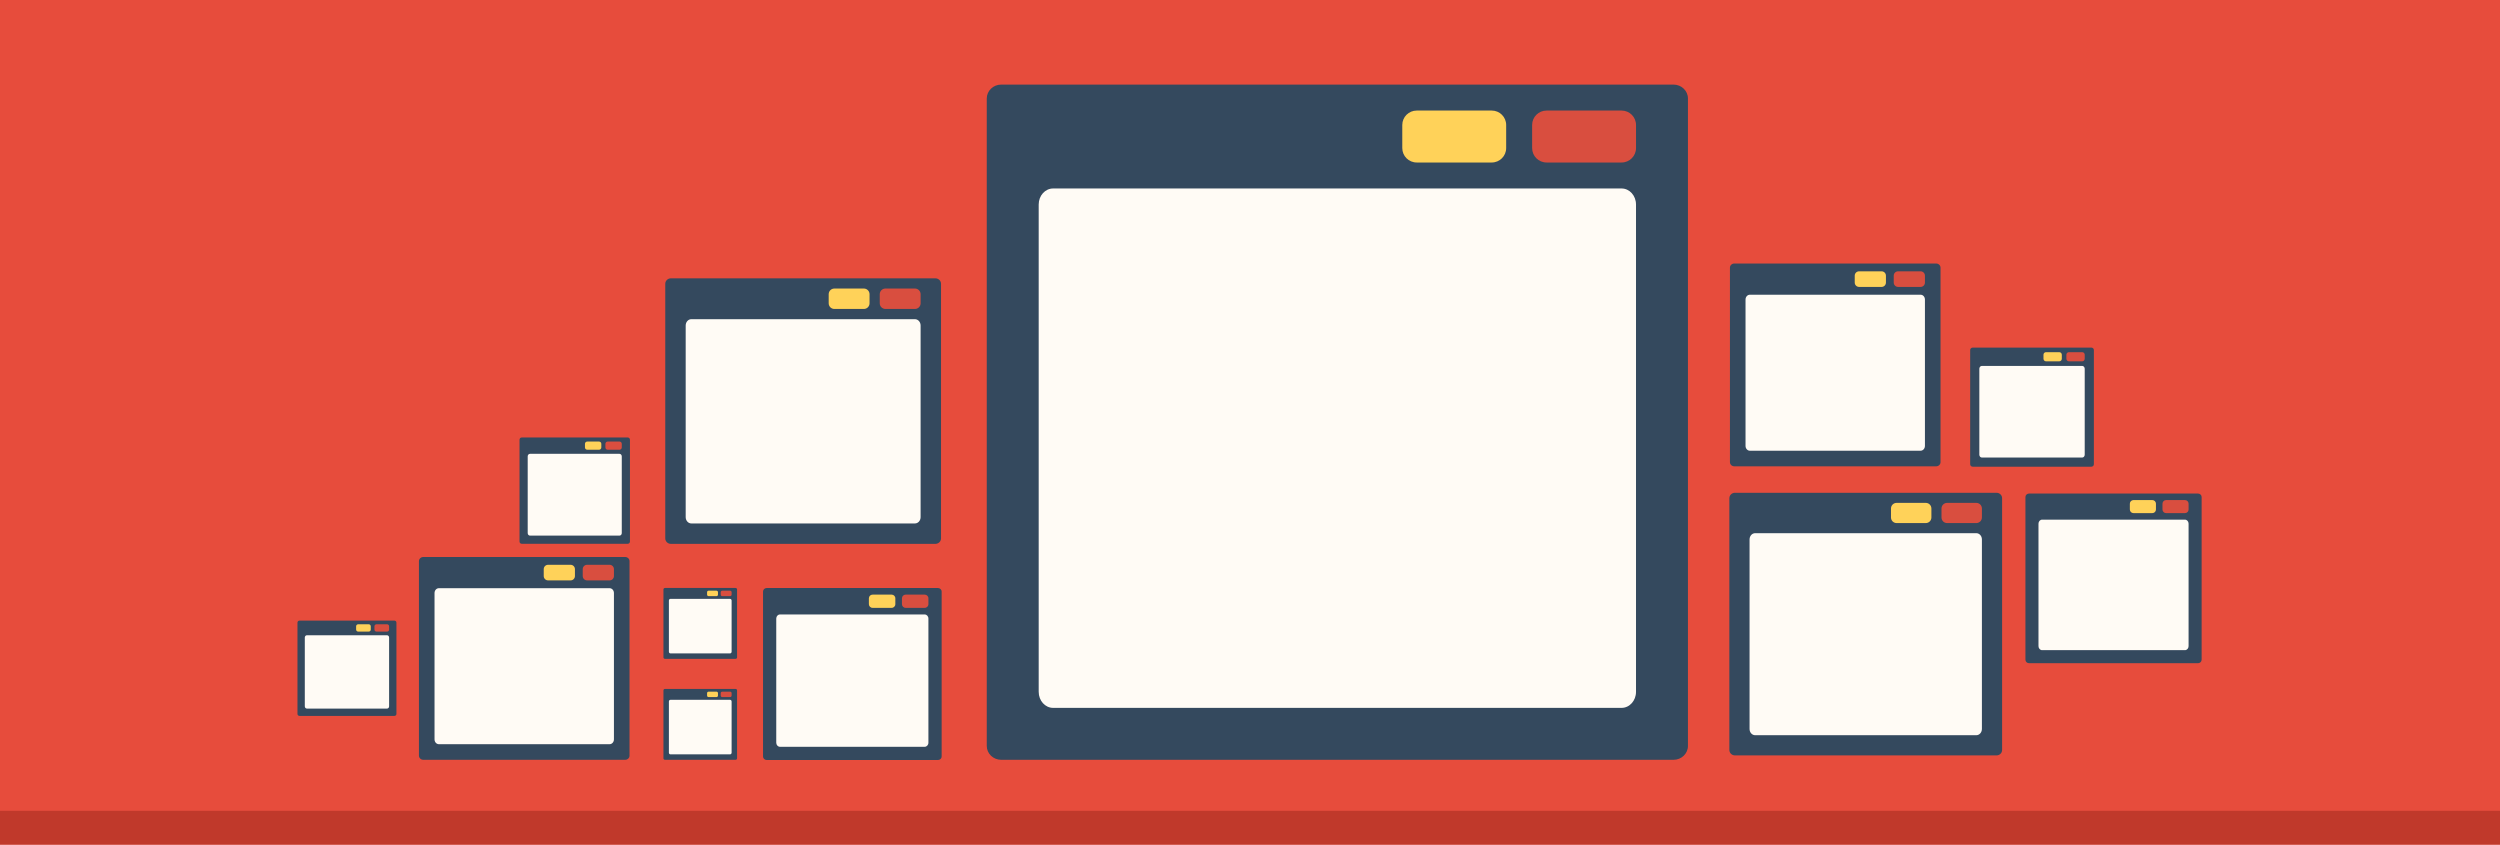<?xml version="1.0" encoding="UTF-8" standalone="no"?>
<svg
   xmlns:dc="http://purl.org/dc/elements/1.1/"
   xmlns:cc="http://creativecommons.org/ns#"
   xmlns:rdf="http://www.w3.org/1999/02/22-rdf-syntax-ns#"
   xmlns:svg="http://www.w3.org/2000/svg"
   xmlns="http://www.w3.org/2000/svg"
   xmlns:sodipodi="http://sodipodi.sourceforge.net/DTD/sodipodi-0.dtd"
   xmlns:inkscape="http://www.inkscape.org/namespaces/inkscape"
   width="370"
   height="125"
   id="svg2"
   version="1.1"
   inkscape:version="0.48.4 r9939"
   sodipodi:docname="ch-cloud.svg">
  <defs
     id="defs30" />
  <sodipodi:namedview
     pagecolor="#ffffff"
     bordercolor="#666666"
     borderopacity="1"
     objecttolerance="10"
     gridtolerance="10"
     guidetolerance="10"
     inkscape:pageopacity="0"
     inkscape:pageshadow="2"
     inkscape:window-width="1438"
     inkscape:window-height="875"
     id="namedview28"
     showgrid="false"
     inkscape:zoom="2.8284271"
     inkscape:cx="251.32322"
     inkscape:cy="64.437794"
     inkscape:window-x="0"
     inkscape:window-y="0"
     inkscape:window-maximized="1"
     inkscape:current-layer="svg2" />
  <rect
     width="370"
     height="125"
     id="rect4"
     x="0"
     y="-8.8817842e-16"
     style="fill:#e74c3c;fill-opacity:1" />
  <rect
     width="370"
     height="5"
     id="rect4-5"
     x="0"
     y="120"
     style="fill:#c0392b;fill-opacity:1" />
  <g
     id="g4052"
     transform="matrix(1.162,0,0,1.162,-15.477,-14.206)">
    <path
       id="path6"
       d="m 228.308,107.231 c 0,0.977 -0.823,1.769 -1.838,1.769 H 140.838 C 139.823,109 139,108.208 139,107.231 V 24.77 C 139,23.792 139.823,23 140.838,23 h 85.632 c 1.015,0 1.838,0.792 1.838,1.77 v 82.461 z"
       inkscape:connector-curvature="0"
       style="fill:#34495e;fill-opacity:1" />
    <path
       id="path8"
       d="m 221.692,100.343 c 0,1.128 -0.823,2.042 -1.838,2.042 h -72.402 c -1.015,0 -1.838,-0.914 -1.838,-2.042 V 38.273 c 0,-1.128 0.823,-2.042 1.838,-2.042 h 72.402 c 1.015,0 1.838,0.914 1.838,2.042 v 62.07 z"
       inkscape:connector-curvature="0"
       style="fill:#fffbf5" />
    <path
       id="path14"
       d="m 208.462,28.145 c 0,-1.015 0.823,-1.838 1.838,-1.838 h 9.556 c 1.015,0 1.838,0.823 1.838,1.838 v 2.94 c 0,1.015 -0.823,1.838 -1.838,1.838 h -9.556 c -1.015,0 -1.838,-0.823 -1.838,-1.838 V 28.145 z"
       inkscape:connector-curvature="0"
       style="fill:#d94e3f" />
    <path
       id="path16"
       d="m 191.923,28.145 c 0,-1.015 0.823,-1.838 1.838,-1.838 h 9.556 c 1.015,0 1.838,0.823 1.838,1.838 v 2.94 c 0,1.015 -0.823,1.838 -1.838,1.838 h -9.556 c -1.015,0 -1.838,-0.823 -1.838,-1.838 V 28.145 z"
       inkscape:connector-curvature="0"
       style="fill:#ffd259" />
  </g>
  <g
     id="g4052-1-6-0-0-83-3"
     transform="matrix(0.164,0,0,0.164,21.23,88.078)">
    <path
       id="path6-0-8-1-2-6-5"
       d="m 228.308,107.231 c 0,0.977 -0.823,1.769 -1.838,1.769 H 140.838 C 139.823,109 139,108.208 139,107.231 V 24.77 C 139,23.792 139.823,23 140.838,23 h 85.632 c 1.015,0 1.838,0.792 1.838,1.77 v 82.461 z"
       inkscape:connector-curvature="0"
       style="fill:#34495e;fill-opacity:1" />
    <path
       id="path8-9-7-1-0-3-3"
       d="m 221.692,100.343 c 0,1.128 -0.823,2.042 -1.838,2.042 h -72.402 c -1.015,0 -1.838,-0.914 -1.838,-2.042 V 38.273 c 0,-1.128 0.823,-2.042 1.838,-2.042 h 72.402 c 1.015,0 1.838,0.914 1.838,2.042 v 62.07 z"
       inkscape:connector-curvature="0"
       style="fill:#fffbf5" />
    <path
       id="path14-9-9-4-6-1-3"
       d="m 208.462,28.145 c 0,-1.015 0.823,-1.838 1.838,-1.838 h 9.556 c 1.015,0 1.838,0.823 1.838,1.838 v 2.94 c 0,1.015 -0.823,1.838 -1.838,1.838 h -9.556 c -1.015,0 -1.838,-0.823 -1.838,-1.838 V 28.145 z"
       inkscape:connector-curvature="0"
       style="fill:#d94e3f" />
    <path
       id="path16-0-7-0-7-5-2"
       d="m 191.923,28.145 c 0,-1.015 0.823,-1.838 1.838,-1.838 h 9.556 c 1.015,0 1.838,0.823 1.838,1.838 v 2.94 c 0,1.015 -0.823,1.838 -1.838,1.838 h -9.556 c -1.015,0 -1.838,-0.823 -1.838,-1.838 V 28.145 z"
       inkscape:connector-curvature="0"
       style="fill:#ffd259" />
  </g>
  <g
     id="g4052-1"
     transform="matrix(0.457,0,0,0.457,34.936,30.681)">
    <path
       id="path6-0"
       d="m 228.308,107.231 c 0,0.977 -0.823,1.769 -1.838,1.769 H 140.838 C 139.823,109 139,108.208 139,107.231 V 24.77 C 139,23.792 139.823,23 140.838,23 h 85.632 c 1.015,0 1.838,0.792 1.838,1.77 v 82.461 z"
       inkscape:connector-curvature="0"
       style="fill:#34495e;fill-opacity:1" />
    <path
       id="path8-9"
       d="m 221.692,100.343 c 0,1.128 -0.823,2.042 -1.838,2.042 h -72.402 c -1.015,0 -1.838,-0.914 -1.838,-2.042 V 38.273 c 0,-1.128 0.823,-2.042 1.838,-2.042 h 72.402 c 1.015,0 1.838,0.914 1.838,2.042 v 62.07 z"
       inkscape:connector-curvature="0"
       style="fill:#fffbf5" />
    <path
       id="path14-9"
       d="m 208.462,28.145 c 0,-1.015 0.823,-1.838 1.838,-1.838 h 9.556 c 1.015,0 1.838,0.823 1.838,1.838 v 2.94 c 0,1.015 -0.823,1.838 -1.838,1.838 h -9.556 c -1.015,0 -1.838,-0.823 -1.838,-1.838 V 28.145 z"
       inkscape:connector-curvature="0"
       style="fill:#d94e3f" />
    <path
       id="path16-0"
       d="m 191.923,28.145 c 0,-1.015 0.823,-1.838 1.838,-1.838 h 9.556 c 1.015,0 1.838,0.823 1.838,1.838 v 2.94 c 0,1.015 -0.823,1.838 -1.838,1.838 h -9.556 c -1.015,0 -1.838,-0.823 -1.838,-1.838 V 28.145 z"
       inkscape:connector-curvature="0"
       style="fill:#ffd259" />
  </g>
  <g
     id="g4052-1-6"
     transform="matrix(0.296,0,0,0.296,71.784,80.218)">
    <path
       id="path6-0-8"
       d="m 228.308,107.231 c 0,0.977 -0.823,1.769 -1.838,1.769 H 140.838 C 139.823,109 139,108.208 139,107.231 V 24.77 C 139,23.792 139.823,23 140.838,23 h 85.632 c 1.015,0 1.838,0.792 1.838,1.77 v 82.461 z"
       inkscape:connector-curvature="0"
       style="fill:#34495e;fill-opacity:1" />
    <path
       id="path8-9-7"
       d="m 221.692,100.343 c 0,1.128 -0.823,2.042 -1.838,2.042 h -72.402 c -1.015,0 -1.838,-0.914 -1.838,-2.042 V 38.273 c 0,-1.128 0.823,-2.042 1.838,-2.042 h 72.402 c 1.015,0 1.838,0.914 1.838,2.042 v 62.07 z"
       inkscape:connector-curvature="0"
       style="fill:#fffbf5" />
    <path
       id="path14-9-9"
       d="m 208.462,28.145 c 0,-1.015 0.823,-1.838 1.838,-1.838 h 9.556 c 1.015,0 1.838,0.823 1.838,1.838 v 2.94 c 0,1.015 -0.823,1.838 -1.838,1.838 h -9.556 c -1.015,0 -1.838,-0.823 -1.838,-1.838 V 28.145 z"
       inkscape:connector-curvature="0"
       style="fill:#d94e3f" />
    <path
       id="path16-0-7"
       d="m 191.923,28.145 c 0,-1.015 0.823,-1.838 1.838,-1.838 h 9.556 c 1.015,0 1.838,0.823 1.838,1.838 v 2.94 c 0,1.015 -0.823,1.838 -1.838,1.838 h -9.556 c -1.015,0 -1.838,-0.823 -1.838,-1.838 V 28.145 z"
       inkscape:connector-curvature="0"
       style="fill:#ffd259" />
  </g>
  <g
     id="g4052-1-6-0-0-8"
     transform="matrix(0.122,0,0,0.122,81.232,84.213)">
    <path
       id="path6-0-8-1-2-8"
       d="m 228.308,107.231 c 0,0.977 -0.823,1.769 -1.838,1.769 H 140.838 C 139.823,109 139,108.208 139,107.231 V 24.77 C 139,23.792 139.823,23 140.838,23 h 85.632 c 1.015,0 1.838,0.792 1.838,1.77 v 82.461 z"
       inkscape:connector-curvature="0"
       style="fill:#34495e;fill-opacity:1" />
    <path
       id="path8-9-7-1-0-8"
       d="m 221.692,100.343 c 0,1.128 -0.823,2.042 -1.838,2.042 h -72.402 c -1.015,0 -1.838,-0.914 -1.838,-2.042 V 38.273 c 0,-1.128 0.823,-2.042 1.838,-2.042 h 72.402 c 1.015,0 1.838,0.914 1.838,2.042 v 62.07 z"
       inkscape:connector-curvature="0"
       style="fill:#fffbf5" />
    <path
       id="path14-9-9-4-6-8"
       d="m 208.462,28.145 c 0,-1.015 0.823,-1.838 1.838,-1.838 h 9.556 c 1.015,0 1.838,0.823 1.838,1.838 v 2.94 c 0,1.015 -0.823,1.838 -1.838,1.838 h -9.556 c -1.015,0 -1.838,-0.823 -1.838,-1.838 V 28.145 z"
       inkscape:connector-curvature="0"
       style="fill:#d94e3f" />
    <path
       id="path16-0-7-0-7-2"
       d="m 191.923,28.145 c 0,-1.015 0.823,-1.838 1.838,-1.838 h 9.556 c 1.015,0 1.838,0.823 1.838,1.838 v 2.94 c 0,1.015 -0.823,1.838 -1.838,1.838 h -9.556 c -1.015,0 -1.838,-0.823 -1.838,-1.838 V 28.145 z"
       inkscape:connector-curvature="0"
       style="fill:#ffd259" />
  </g>
  <g
     id="g4052-1-6-0-0-83"
     transform="matrix(0.349,0,0,0.349,13.491,74.409)">
    <path
       id="path6-0-8-1-2-6"
       d="m 228.308,107.231 c 0,0.977 -0.823,1.769 -1.838,1.769 H 140.838 C 139.823,109 139,108.208 139,107.231 V 24.77 C 139,23.792 139.823,23 140.838,23 h 85.632 c 1.015,0 1.838,0.792 1.838,1.77 v 82.461 z"
       inkscape:connector-curvature="0"
       style="fill:#34495e;fill-opacity:1" />
    <path
       id="path8-9-7-1-0-3"
       d="m 221.692,100.343 c 0,1.128 -0.823,2.042 -1.838,2.042 h -72.402 c -1.015,0 -1.838,-0.914 -1.838,-2.042 V 38.273 c 0,-1.128 0.823,-2.042 1.838,-2.042 h 72.402 c 1.015,0 1.838,0.914 1.838,2.042 v 62.07 z"
       inkscape:connector-curvature="0"
       style="fill:#fffbf5" />
    <path
       id="path14-9-9-4-6-1"
       d="m 208.462,28.145 c 0,-1.015 0.823,-1.838 1.838,-1.838 h 9.556 c 1.015,0 1.838,0.823 1.838,1.838 v 2.94 c 0,1.015 -0.823,1.838 -1.838,1.838 h -9.556 c -1.015,0 -1.838,-0.823 -1.838,-1.838 V 28.145 z"
       inkscape:connector-curvature="0"
       style="fill:#d94e3f" />
    <path
       id="path16-0-7-0-7-5"
       d="m 191.923,28.145 c 0,-1.015 0.823,-1.838 1.838,-1.838 h 9.556 c 1.015,0 1.838,0.823 1.838,1.838 v 2.94 c 0,1.015 -0.823,1.838 -1.838,1.838 h -9.556 c -1.015,0 -1.838,-0.823 -1.838,-1.838 V 28.145 z"
       inkscape:connector-curvature="0"
       style="fill:#ffd259" />
  </g>
  <g
     id="g4052-1-6-0-0-83-5"
     transform="matrix(0.183,0,0,0.183,51.452,60.536)">
    <path
       id="path6-0-8-1-2-6-3"
       d="m 228.308,107.231 c 0,0.977 -0.823,1.769 -1.838,1.769 H 140.838 C 139.823,109 139,108.208 139,107.231 V 24.77 C 139,23.792 139.823,23 140.838,23 h 85.632 c 1.015,0 1.838,0.792 1.838,1.77 v 82.461 z"
       inkscape:connector-curvature="0"
       style="fill:#34495e;fill-opacity:1" />
    <path
       id="path8-9-7-1-0-3-7"
       d="m 221.692,100.343 c 0,1.128 -0.823,2.042 -1.838,2.042 h -72.402 c -1.015,0 -1.838,-0.914 -1.838,-2.042 V 38.273 c 0,-1.128 0.823,-2.042 1.838,-2.042 h 72.402 c 1.015,0 1.838,0.914 1.838,2.042 v 62.07 z"
       inkscape:connector-curvature="0"
       style="fill:#fffbf5" />
    <path
       id="path14-9-9-4-6-1-4"
       d="m 208.462,28.145 c 0,-1.015 0.823,-1.838 1.838,-1.838 h 9.556 c 1.015,0 1.838,0.823 1.838,1.838 v 2.94 c 0,1.015 -0.823,1.838 -1.838,1.838 h -9.556 c -1.015,0 -1.838,-0.823 -1.838,-1.838 V 28.145 z"
       inkscape:connector-curvature="0"
       style="fill:#d94e3f" />
    <path
       id="path16-0-7-0-7-5-6"
       d="m 191.923,28.145 c 0,-1.015 0.823,-1.838 1.838,-1.838 h 9.556 c 1.015,0 1.838,0.823 1.838,1.838 v 2.94 c 0,1.015 -0.823,1.838 -1.838,1.838 h -9.556 c -1.015,0 -1.838,-0.823 -1.838,-1.838 V 28.145 z"
       inkscape:connector-curvature="0"
       style="fill:#ffd259" />
  </g>
  <g
     id="g4052-1-6-0-0-8-5"
     transform="matrix(0.122,0,0,0.122,81.232,99.154)">
    <path
       id="path6-0-8-1-2-8-4"
       d="m 228.308,107.231 c 0,0.977 -0.823,1.769 -1.838,1.769 H 140.838 C 139.823,109 139,108.208 139,107.231 V 24.77 C 139,23.792 139.823,23 140.838,23 h 85.632 c 1.015,0 1.838,0.792 1.838,1.77 v 82.461 z"
       inkscape:connector-curvature="0"
       style="fill:#34495e;fill-opacity:1" />
    <path
       id="path8-9-7-1-0-8-5"
       d="m 221.692,100.343 c 0,1.128 -0.823,2.042 -1.838,2.042 h -72.402 c -1.015,0 -1.838,-0.914 -1.838,-2.042 V 38.273 c 0,-1.128 0.823,-2.042 1.838,-2.042 h 72.402 c 1.015,0 1.838,0.914 1.838,2.042 v 62.07 z"
       inkscape:connector-curvature="0"
       style="fill:#fffbf5" />
    <path
       id="path14-9-9-4-6-8-2"
       d="m 208.462,28.145 c 0,-1.015 0.823,-1.838 1.838,-1.838 h 9.556 c 1.015,0 1.838,0.823 1.838,1.838 v 2.94 c 0,1.015 -0.823,1.838 -1.838,1.838 h -9.556 c -1.015,0 -1.838,-0.823 -1.838,-1.838 V 28.145 z"
       inkscape:connector-curvature="0"
       style="fill:#d94e3f" />
    <path
       id="path16-0-7-0-7-2-6"
       d="m 191.923,28.145 c 0,-1.015 0.823,-1.838 1.838,-1.838 h 9.556 c 1.015,0 1.838,0.823 1.838,1.838 v 2.94 c 0,1.015 -0.823,1.838 -1.838,1.838 h -9.556 c -1.015,0 -1.838,-0.823 -1.838,-1.838 V 28.145 z"
       inkscape:connector-curvature="0"
       style="fill:#ffd259" />
  </g>
  <g
     id="g4052-1-6-0"
     transform="matrix(0.452,0,0,0.452,193.117,62.534)">
    <path
       id="path6-0-8-1"
       d="m 228.308,107.231 c 0,0.977 -0.823,1.769 -1.838,1.769 H 140.838 C 139.823,109 139,108.208 139,107.231 V 24.77 C 139,23.792 139.823,23 140.838,23 h 85.632 c 1.015,0 1.838,0.792 1.838,1.77 v 82.461 z"
       inkscape:connector-curvature="0"
       style="fill:#34495e;fill-opacity:1" />
    <path
       id="path8-9-7-1"
       d="m 221.692,100.343 c 0,1.128 -0.823,2.042 -1.838,2.042 h -72.402 c -1.015,0 -1.838,-0.914 -1.838,-2.042 V 38.273 c 0,-1.128 0.823,-2.042 1.838,-2.042 h 72.402 c 1.015,0 1.838,0.914 1.838,2.042 v 62.07 z"
       inkscape:connector-curvature="0"
       style="fill:#fffbf5" />
    <path
       id="path14-9-9-4"
       d="m 208.462,28.145 c 0,-1.015 0.823,-1.838 1.838,-1.838 h 9.556 c 1.015,0 1.838,0.823 1.838,1.838 v 2.94 c 0,1.015 -0.823,1.838 -1.838,1.838 h -9.556 c -1.015,0 -1.838,-0.823 -1.838,-1.838 V 28.145 z"
       inkscape:connector-curvature="0"
       style="fill:#d94e3f" />
    <path
       id="path16-0-7-0"
       d="m 191.923,28.145 c 0,-1.015 0.823,-1.838 1.838,-1.838 h 9.556 c 1.015,0 1.838,0.823 1.838,1.838 v 2.94 c 0,1.015 -0.823,1.838 -1.838,1.838 h -9.556 c -1.015,0 -1.838,-0.823 -1.838,-1.838 V 28.145 z"
       inkscape:connector-curvature="0"
       style="fill:#ffd259" />
  </g>
  <g
     id="g4052-1-6-0-0"
     transform="matrix(0.349,0,0,0.349,207.519,30.974)">
    <path
       id="path6-0-8-1-2"
       d="m 228.308,107.231 c 0,0.977 -0.823,1.769 -1.838,1.769 H 140.838 C 139.823,109 139,108.208 139,107.231 V 24.77 C 139,23.792 139.823,23 140.838,23 h 85.632 c 1.015,0 1.838,0.792 1.838,1.77 v 82.461 z"
       inkscape:connector-curvature="0"
       style="fill:#34495e;fill-opacity:1" />
    <path
       id="path8-9-7-1-0"
       d="m 221.692,100.343 c 0,1.128 -0.823,2.042 -1.838,2.042 h -72.402 c -1.015,0 -1.838,-0.914 -1.838,-2.042 V 38.273 c 0,-1.128 0.823,-2.042 1.838,-2.042 h 72.402 c 1.015,0 1.838,0.914 1.838,2.042 v 62.07 z"
       inkscape:connector-curvature="0"
       style="fill:#fffbf5" />
    <path
       id="path14-9-9-4-6"
       d="m 208.462,28.145 c 0,-1.015 0.823,-1.838 1.838,-1.838 h 9.556 c 1.015,0 1.838,0.823 1.838,1.838 v 2.94 c 0,1.015 -0.823,1.838 -1.838,1.838 h -9.556 c -1.015,0 -1.838,-0.823 -1.838,-1.838 V 28.145 z"
       inkscape:connector-curvature="0"
       style="fill:#d94e3f" />
    <path
       id="path16-0-7-0-7"
       d="m 191.923,28.145 c 0,-1.015 0.823,-1.838 1.838,-1.838 h 9.556 c 1.015,0 1.838,0.823 1.838,1.838 v 2.94 c 0,1.015 -0.823,1.838 -1.838,1.838 h -9.556 c -1.015,0 -1.838,-0.823 -1.838,-1.838 V 28.145 z"
       inkscape:connector-curvature="0"
       style="fill:#ffd259" />
  </g>
  <g
     id="g4052-1-6-0-0-83-6"
     transform="matrix(0.205,0,0,0.205,263.09,46.728)">
    <path
       id="path6-0-8-1-2-6-4"
       d="m 228.308,107.231 c 0,0.977 -0.823,1.769 -1.838,1.769 H 140.838 C 139.823,109 139,108.208 139,107.231 V 24.77 C 139,23.792 139.823,23 140.838,23 h 85.632 c 1.015,0 1.838,0.792 1.838,1.77 v 82.461 z"
       inkscape:connector-curvature="0"
       style="fill:#34495e;fill-opacity:1" />
    <path
       id="path8-9-7-1-0-3-6"
       d="m 221.692,100.343 c 0,1.128 -0.823,2.042 -1.838,2.042 h -72.402 c -1.015,0 -1.838,-0.914 -1.838,-2.042 V 38.273 c 0,-1.128 0.823,-2.042 1.838,-2.042 h 72.402 c 1.015,0 1.838,0.914 1.838,2.042 v 62.07 z"
       inkscape:connector-curvature="0"
       style="fill:#fffbf5" />
    <path
       id="path14-9-9-4-6-1-43"
       d="m 208.462,28.145 c 0,-1.015 0.823,-1.838 1.838,-1.838 h 9.556 c 1.015,0 1.838,0.823 1.838,1.838 v 2.94 c 0,1.015 -0.823,1.838 -1.838,1.838 h -9.556 c -1.015,0 -1.838,-0.823 -1.838,-1.838 V 28.145 z"
       inkscape:connector-curvature="0"
       style="fill:#d94e3f" />
    <path
       id="path16-0-7-0-7-5-7"
       d="m 191.923,28.145 c 0,-1.015 0.823,-1.838 1.838,-1.838 h 9.556 c 1.015,0 1.838,0.823 1.838,1.838 v 2.94 c 0,1.015 -0.823,1.838 -1.838,1.838 h -9.556 c -1.015,0 -1.838,-0.823 -1.838,-1.838 V 28.145 z"
       inkscape:connector-curvature="0"
       style="fill:#ffd259" />
  </g>
  <g
     id="g4052-1-6-0-0-83-6-2"
     transform="matrix(0.292,0,0,0.292,259.176,66.328)">
    <path
       id="path6-0-8-1-2-6-4-1"
       d="m 228.308,107.231 c 0,0.977 -0.823,1.769 -1.838,1.769 H 140.838 C 139.823,109 139,108.208 139,107.231 V 24.77 C 139,23.792 139.823,23 140.838,23 h 85.632 c 1.015,0 1.838,0.792 1.838,1.77 v 82.461 z"
       inkscape:connector-curvature="0"
       style="fill:#34495e;fill-opacity:1" />
    <path
       id="path8-9-7-1-0-3-6-5"
       d="m 221.692,100.343 c 0,1.128 -0.823,2.042 -1.838,2.042 h -72.402 c -1.015,0 -1.838,-0.914 -1.838,-2.042 V 38.273 c 0,-1.128 0.823,-2.042 1.838,-2.042 h 72.402 c 1.015,0 1.838,0.914 1.838,2.042 v 62.07 z"
       inkscape:connector-curvature="0"
       style="fill:#fffbf5" />
    <path
       id="path14-9-9-4-6-1-43-6"
       d="m 208.462,28.145 c 0,-1.015 0.823,-1.838 1.838,-1.838 h 9.556 c 1.015,0 1.838,0.823 1.838,1.838 v 2.94 c 0,1.015 -0.823,1.838 -1.838,1.838 h -9.556 c -1.015,0 -1.838,-0.823 -1.838,-1.838 V 28.145 z"
       inkscape:connector-curvature="0"
       style="fill:#d94e3f" />
    <path
       id="path16-0-7-0-7-5-7-1"
       d="m 191.923,28.145 c 0,-1.015 0.823,-1.838 1.838,-1.838 h 9.556 c 1.015,0 1.838,0.823 1.838,1.838 v 2.94 c 0,1.015 -0.823,1.838 -1.838,1.838 h -9.556 c -1.015,0 -1.838,-0.823 -1.838,-1.838 V 28.145 z"
       inkscape:connector-curvature="0"
       style="fill:#ffd259" />
  </g>
</svg>
